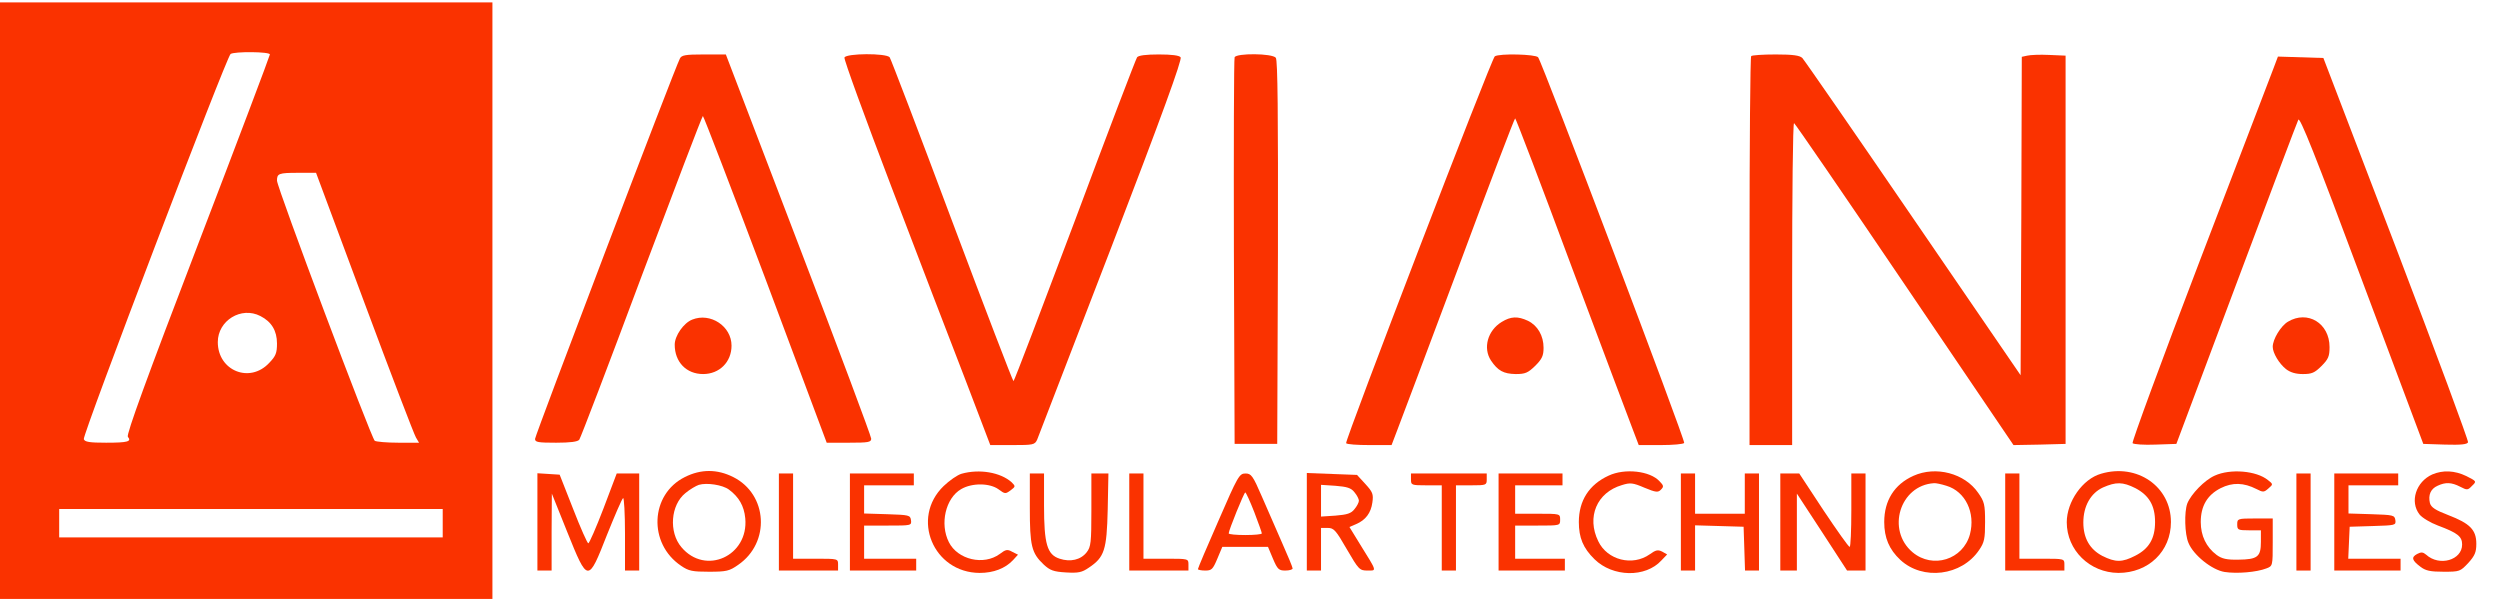 <?xml version="1.0" standalone="no"?>
<!DOCTYPE svg PUBLIC "-//W3C//DTD SVG 20010904//EN"
 "http://www.w3.org/TR/2001/REC-SVG-20010904/DTD/svg10.dtd">
<svg version="1.0" xmlns="http://www.w3.org/2000/svg"
 width="1056pt" height="253pt" viewBox="0 0 1056 253"
 preserveAspectRatio="xMidYMid meet">

<g transform="translate(0,253) scale(0.1,-0.1)"
fill="#fa3200" stroke="none">
<path d="M0 1260 l0 -1260 1040 0 1040 0 0 1260 0 1260 -1040 0 -1040 0 0
-1260z m1140 1040 c0 -5 -137 -368 -305 -806 -216 -563 -302 -800 -295 -809
17 -20 0 -25 -92 -25 -69 0 -90 3 -94 15 -7 16 603 1616 620 1627 16 11 166
10 166 -2z m399 -1048 c112 -301 210 -557 218 -570 l13 -22 -87 0 c-49 0 -93
4 -100 8 -14 9 -413 1070 -413 1099 0 30 7 33 89 33 l76 0 204 -548z m-439
-57 c47 -24 70 -62 70 -116 0 -40 -5 -53 -33 -82 -82 -88 -217 -33 -217 88 0
91 99 152 180 110z m770 -875 l0 -60 -810 0 -810 0 0 60 0 60 810 0 810 0 0
-60z"/>
<path d="M2872 2283 c-22 -41 -612 -1592 -612 -1607 0 -14 13 -16 89 -16 59 0
92 4 98 13 5 6 124 317 263 690 140 372 256 677 259 677 3 0 122 -310 265
-690 l258 -690 94 0 c82 0 94 2 94 17 0 10 -138 379 -307 820 l-307 803 -93 0
c-78 0 -94 -3 -101 -17z"/>
<path d="M3567 2287 c-3 -8 87 -254 199 -548 112 -294 252 -659 311 -811 l106
-278 94 0 c87 0 94 1 104 23 5 12 146 378 313 812 214 557 300 794 293 803 -6
8 -38 12 -92 12 -54 0 -86 -4 -92 -12 -5 -7 -124 -318 -263 -691 -140 -372
-256 -677 -259 -677 -3 0 -120 305 -260 678 -139 372 -258 683 -263 690 -15
18 -184 17 -191 -1z"/>
<path d="M5215 2288 c-3 -7 -4 -377 -3 -823 l3 -810 90 0 90 0 3 809 c1 589
-1 812 -9 822 -15 19 -167 20 -174 2z"/>
<path d="M6314 2292 c-14 -9 -634 -1624 -628 -1634 3 -5 47 -8 99 -8 l93 0 24
63 c13 34 130 344 259 689 128 345 236 628 239 628 3 0 111 -283 239 -628 129
-345 246 -655 259 -689 l24 -63 93 0 c52 0 96 4 99 9 6 9 -599 1606 -617 1629
-10 13 -164 17 -183 4z"/>
<path d="M7397 2293 c-4 -3 -7 -375 -7 -825 l0 -818 90 0 90 0 0 680 c0 374 3
680 8 680 4 -1 214 -307 467 -681 l460 -679 110 2 110 3 0 820 0 820 -70 3
c-38 2 -80 0 -92 -3 l-23 -5 -2 -673 -3 -672 -454 663 c-249 364 -460 669
-468 677 -11 11 -40 15 -112 15 -54 0 -101 -3 -104 -7z"/>
<path d="M9602 2238 c-11 -29 -151 -395 -311 -812 -160 -418 -287 -764 -283
-768 5 -5 48 -8 97 -6 l88 3 253 675 c139 371 257 684 262 694 6 15 71 -146
268 -675 l260 -694 92 -3 c68 -2 94 1 97 10 2 7 -134 375 -303 818 l-308 805
-96 3 -96 3 -20 -53z"/>
<path d="M2924 1180 c-36 -14 -74 -68 -74 -106 0 -73 49 -124 120 -124 69 0
120 51 120 120 0 82 -89 141 -166 110z"/>
<path d="M6343 1170 c-59 -36 -80 -110 -45 -163 29 -43 53 -56 104 -57 41 0
52 5 83 35 29 29 35 43 35 76 0 51 -25 94 -66 114 -43 20 -72 19 -111 -5z"/>
<path d="M9664 1171 c-30 -18 -64 -74 -64 -106 0 -26 27 -71 56 -94 18 -14 41
-21 71 -21 38 0 50 5 79 34 29 29 34 41 34 80 0 101 -93 157 -176 107z"/>
<path d="M2893 515 c-147 -73 -156 -281 -16 -375 32 -22 48 -25 118 -25 74 0
86 3 123 29 137 94 125 298 -21 371 -68 34 -136 34 -204 0z m186 -53 c42 -31
64 -69 69 -121 15 -160 -169 -243 -270 -122 -54 64 -45 178 17 228 19 16 45
31 57 35 34 10 100 0 127 -20z"/>
<path d="M4062 529 c-18 -5 -52 -29 -76 -52 -140 -135 -44 -366 152 -367 59 0
108 19 141 54 l21 23 -24 12 c-21 12 -28 10 -53 -9 -68 -50 -178 -24 -215 50
-39 77 -14 186 52 224 46 27 121 26 158 -1 27 -20 29 -20 51 -4 21 16 21 17 4
34 -47 42 -136 57 -211 36z"/>
<path d="M6795 521 c-83 -38 -126 -106 -126 -196 0 -66 18 -110 66 -157 77
-76 216 -79 283 -5 l24 25 -21 12 c-18 9 -27 7 -52 -11 -73 -52 -180 -25 -218
55 -50 102 -6 206 100 237 35 11 46 10 95 -11 48 -20 58 -21 70 -8 12 12 12
17 -6 35 -40 44 -147 56 -215 24z"/>
<path d="M8082 520 c-80 -36 -123 -104 -123 -195 0 -67 21 -116 68 -160 95
-88 259 -68 333 42 22 32 25 48 25 118 0 74 -3 86 -29 123 -57 83 -179 115
-274 72z m140 -42 c80 -24 123 -114 99 -205 -29 -107 -157 -147 -242 -76 -112
94 -54 283 90 292 7 1 31 -4 53 -11z"/>
<path d="M8875 529 c-78 -22 -145 -118 -145 -205 0 -118 97 -213 218 -214 127
0 222 91 222 215 0 150 -143 249 -295 204z m145 -61 c57 -30 83 -73 83 -143 0
-70 -26 -113 -83 -142 -56 -29 -84 -29 -140 -1 -53 28 -80 75 -80 141 0 69 31
124 83 148 55 24 83 24 137 -3z"/>
<path d="M9355 521 c-43 -19 -100 -78 -116 -118 -13 -36 -11 -129 5 -166 21
-52 100 -115 153 -123 52 -8 135 -1 176 15 27 10 27 11 27 111 l0 100 -75 0
c-73 0 -75 -1 -75 -25 0 -23 3 -25 50 -25 l50 0 0 -49 c0 -63 -14 -74 -95 -75
-50 -1 -70 4 -92 20 -44 33 -67 81 -67 139 0 67 27 114 84 143 50 25 97 24
152 -4 27 -14 31 -14 50 3 20 17 20 18 -2 35 -49 40 -159 49 -225 19z"/>
<path d="M10274 526 c-69 -31 -96 -115 -54 -169 11 -14 46 -35 78 -47 83 -31
102 -46 102 -80 0 -66 -96 -94 -152 -43 -13 11 -21 12 -38 3 -26 -14 -22 -27
14 -54 22 -17 42 -21 98 -21 68 0 70 1 104 37 28 31 34 46 34 81 0 59 -27 86
-118 121 -55 21 -73 33 -78 51 -8 34 3 60 32 73 34 16 59 15 96 -4 29 -15 32
-15 50 4 20 19 19 19 -24 41 -50 24 -99 26 -144 7z"/>
<path d="M2270 326 l0 -206 30 0 30 0 0 163 1 162 65 -162 c87 -216 88 -216
168 -12 33 82 63 152 68 155 4 3 8 -65 8 -150 l0 -156 30 0 30 0 0 205 0 205
-47 0 -48 0 -56 -148 c-31 -81 -60 -147 -64 -147 -4 0 -33 65 -64 145 l-57
145 -47 3 -47 3 0 -205z"/>
<path d="M3290 325 l0 -205 125 0 125 0 0 25 c0 25 0 25 -95 25 l-95 0 0 180
0 180 -30 0 -30 0 0 -205z"/>
<path d="M3590 325 l0 -205 140 0 140 0 0 25 0 25 -110 0 -110 0 0 70 0 70
101 0 c98 0 100 0 97 23 -3 21 -8 22 -100 25 l-98 3 0 59 0 60 105 0 105 0 0
25 0 25 -135 0 -135 0 0 -205z"/>
<path d="M4350 385 c0 -161 7 -191 59 -240 26 -24 41 -30 94 -33 52 -3 67 0
96 20 66 44 76 74 80 246 l3 152 -36 0 -36 0 0 -154 c0 -138 -2 -156 -20 -179
-25 -32 -69 -42 -114 -27 -53 17 -66 62 -66 225 l0 135 -30 0 -30 0 0 -145z"/>
<path d="M4770 325 l0 -205 125 0 125 0 0 25 c0 25 0 25 -95 25 l-95 0 0 180
0 180 -30 0 -30 0 0 -205z"/>
<path d="M5147 331 c-48 -109 -87 -201 -87 -205 0 -3 14 -6 31 -6 27 0 32 5
51 50 l21 50 96 0 97 0 21 -50 c19 -45 25 -50 52 -50 17 0 31 4 31 9 0 5 -20
53 -44 107 -24 55 -62 143 -86 197 -38 88 -45 97 -69 97 -26 0 -32 -10 -114
-199z m151 36 c17 -45 32 -86 32 -90 0 -4 -31 -7 -70 -7 -38 0 -70 3 -70 7 0
13 65 173 70 173 3 0 20 -37 38 -83z"/>
<path d="M5520 326 l0 -206 30 0 30 0 0 90 0 90 29 0 c25 0 34 -10 80 -90 50
-86 54 -90 87 -90 40 0 42 -7 -30 109 l-46 75 28 12 c40 17 63 47 69 92 5 35
1 44 -30 78 l-35 38 -106 4 -106 4 0 -206z m201 125 c11 -13 19 -29 19 -36 0
-7 -8 -23 -19 -36 -14 -18 -31 -23 -80 -27 l-61 -4 0 67 0 67 61 -4 c49 -4 66
-9 80 -27z"/>
<path d="M5960 505 c0 -24 2 -25 65 -25 l65 0 0 -180 0 -180 30 0 30 0 0 180
0 180 65 0 c63 0 65 1 65 25 l0 25 -160 0 -160 0 0 -25z"/>
<path d="M6330 325 l0 -205 140 0 140 0 0 25 0 25 -105 0 -105 0 0 70 0 70 95
0 c95 0 95 0 95 25 0 25 0 25 -95 25 l-95 0 0 60 0 60 100 0 100 0 0 25 0 25
-135 0 -135 0 0 -205z"/>
<path d="M7100 325 l0 -205 30 0 30 0 0 95 0 96 103 -3 102 -3 3 -92 3 -93 29
0 30 0 0 205 0 205 -30 0 -30 0 0 -85 0 -85 -105 0 -105 0 0 85 0 85 -30 0
-30 0 0 -205z"/>
<path d="M7520 325 l0 -205 35 0 35 0 0 163 0 162 106 -162 106 -163 39 0 39
0 0 205 0 205 -30 0 -30 0 0 -155 c0 -85 -3 -155 -7 -155 -5 0 -54 70 -111
155 l-102 155 -40 0 -40 0 0 -205z"/>
<path d="M8470 325 l0 -205 125 0 125 0 0 25 c0 25 0 25 -95 25 l-95 0 0 180
0 180 -30 0 -30 0 0 -205z"/>
<path d="M9700 325 l0 -205 30 0 30 0 0 205 0 205 -30 0 -30 0 0 -205z"/>
<path d="M9860 325 l0 -205 140 0 140 0 0 25 0 25 -110 0 -111 0 3 68 3 67 98
3 c95 3 98 3 95 25 -3 21 -9 22 -100 25 l-98 3 0 59 0 60 105 0 105 0 0 25 0
25 -135 0 -135 0 0 -205z"/>
</g>
</svg>
